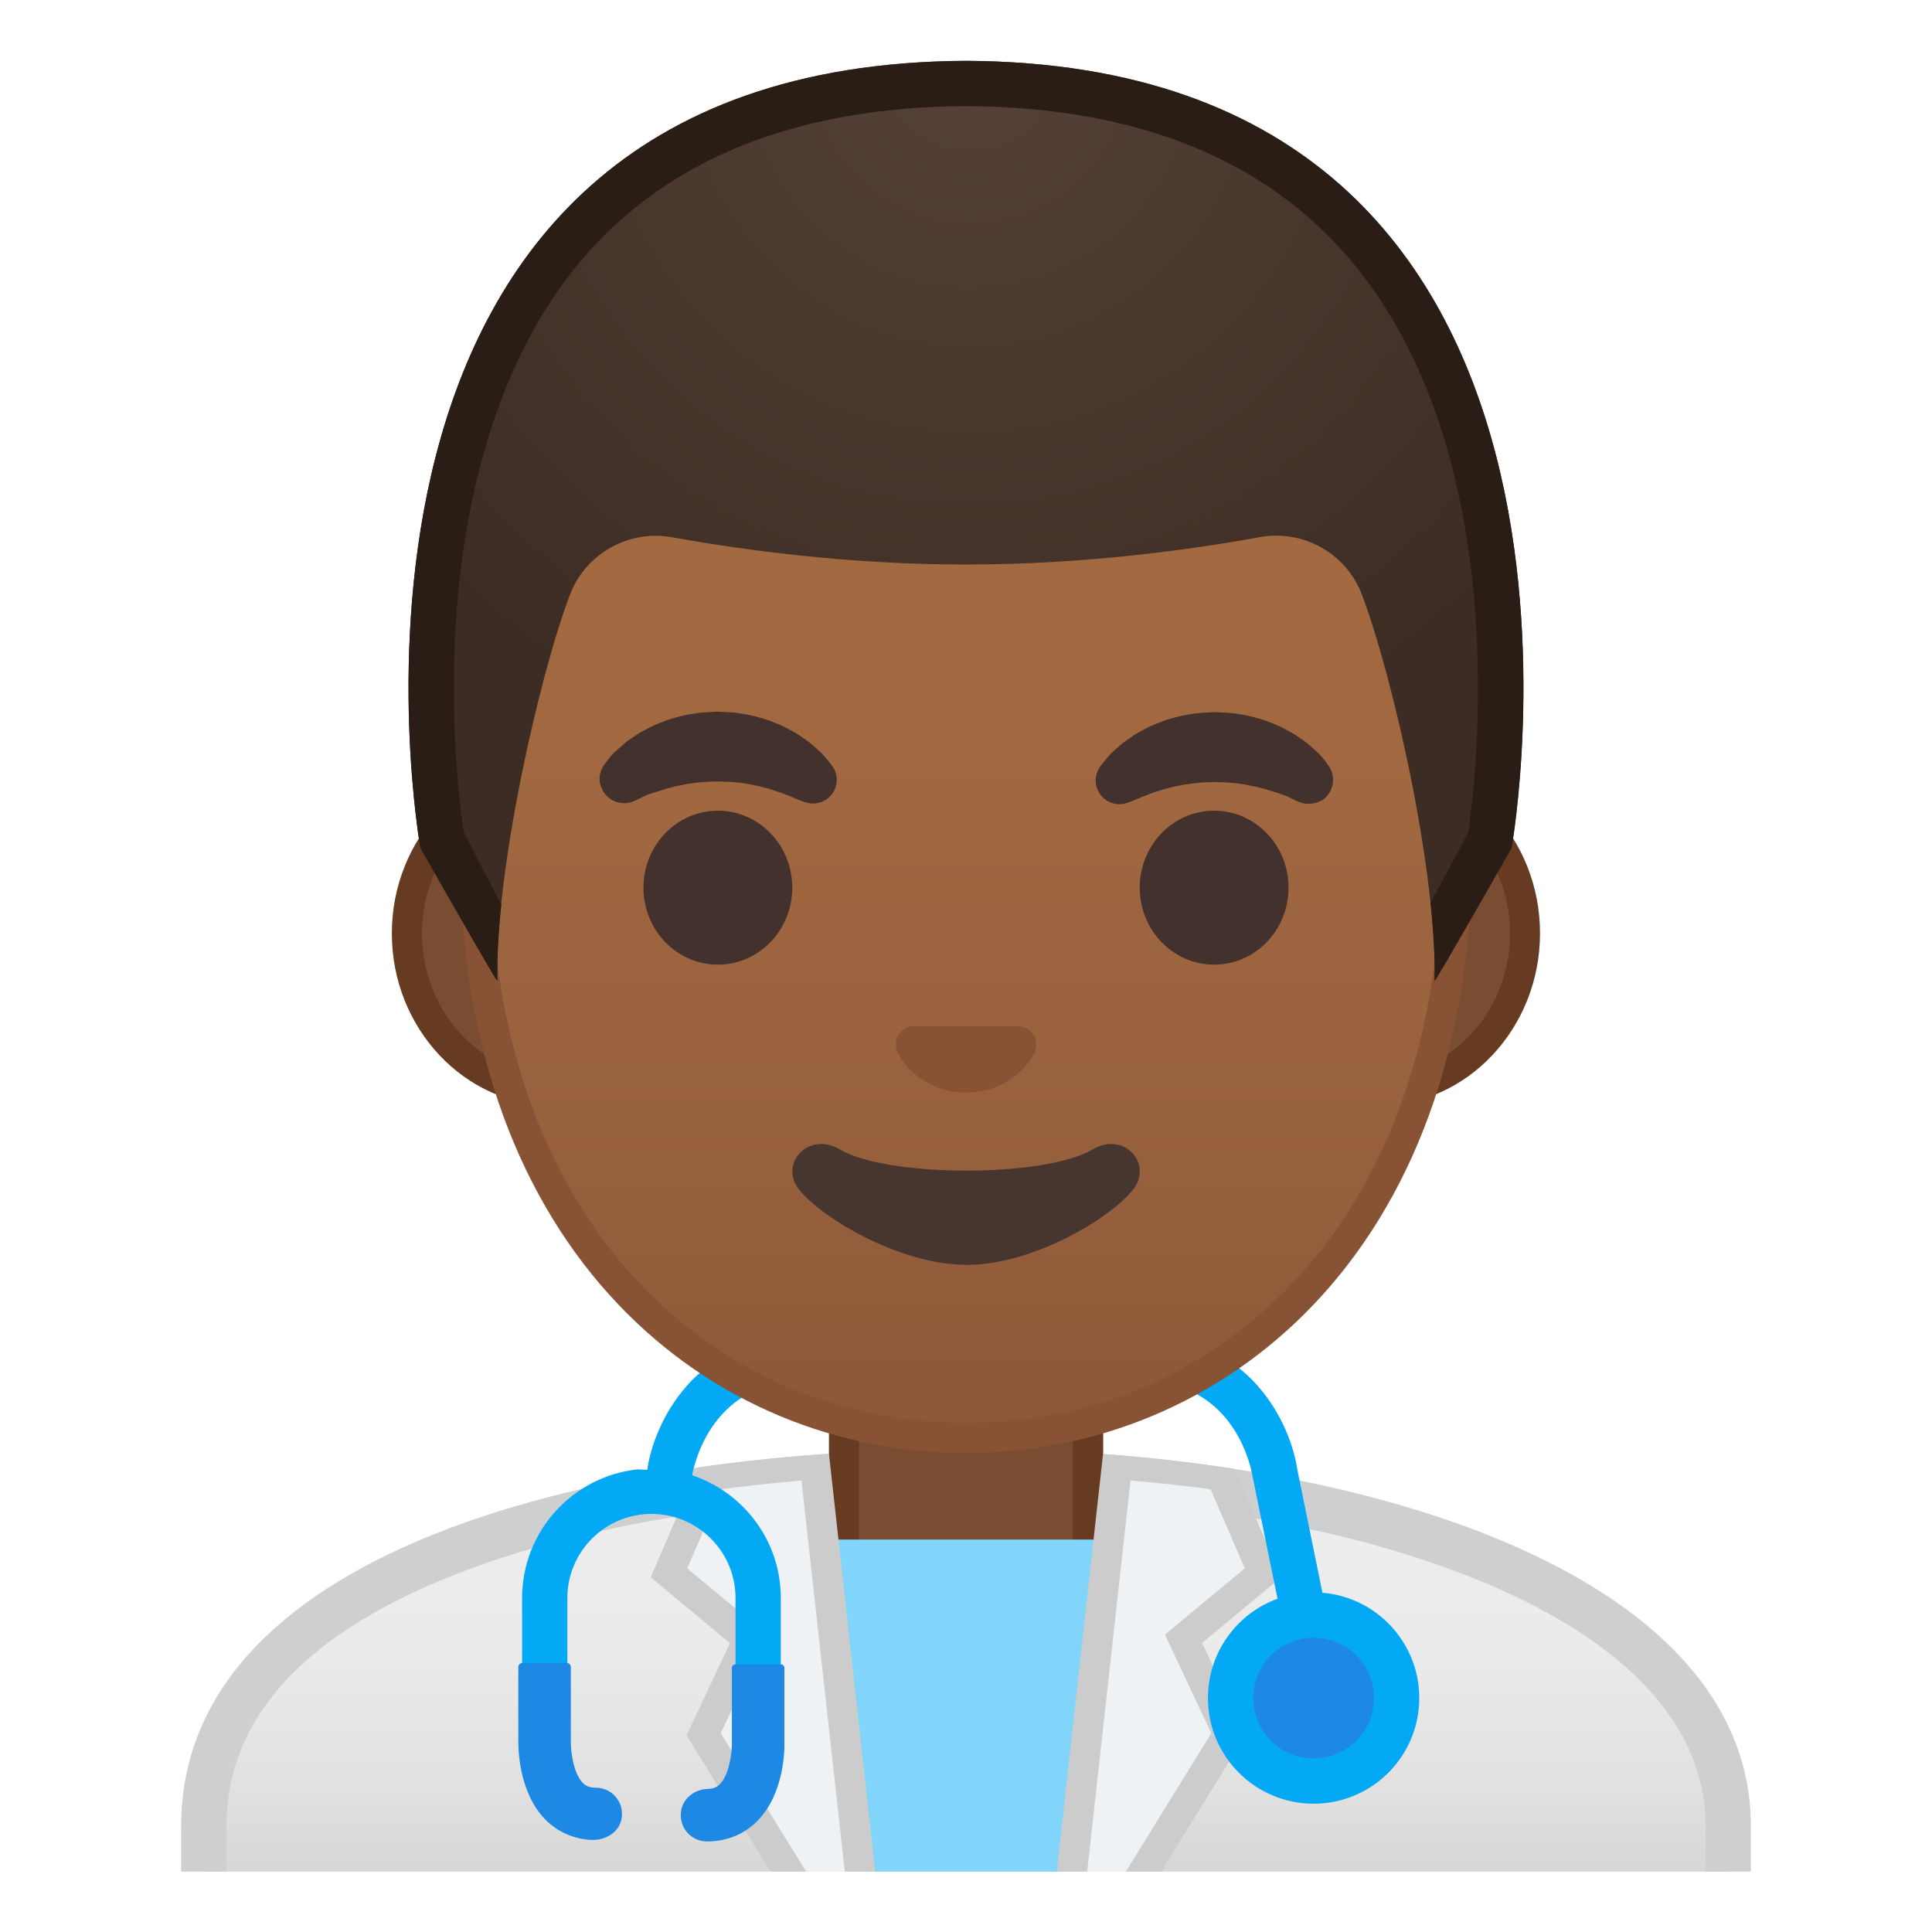 <?xml version="1.0" encoding="UTF-8"?>
<svg width="128" height="128" enable-background="new 0 0 128 128" xmlns="http://www.w3.org/2000/svg" xmlns:xlink="http://www.w3.org/1999/xlink"><defs><rect id="h" x="4" y="4" width="120" height="120"/></defs><clipPath id="a"><use xlink:href="#h"/></clipPath><g clip-path="url(#a)"><linearGradient id="g" x1="64" x2="64" y1="97.5" y2="130.5" gradientUnits="userSpaceOnUse"><stop stop-color="#eee" offset=".001"/><stop stop-color="#EBEBEB" offset=".348"/><stop stop-color="#E0E0E0" offset=".651"/><stop stop-color="#CECECE" offset=".937"/><stop stop-color="#C9C9C9" offset="1"/></linearGradient><path d="m13.5 130.5v-9.51c0-17.29 27.21-23.46 50.5-23.49h0.14c13.39 0 25.82 2.15 35.01 6.05 7 2.98 15.35 8.42 15.35 17.44v9.51h-101z" fill="url(#g)"/><path d="m64.14 99c24.28 0 48.86 7.55 48.86 21.99v8.01h-98v-8.01c0-6.95 4.88-12.47 14.52-16.42 8.74-3.58 20.99-5.55 34.48-5.57h0.14m0-3h-0.14c-25.65 0.03-52 7.1-52 24.99v11.01h104v-11.01c0-16.86-26.1-24.99-51.86-24.99z" fill="#CDCFD1"/></g><g clip-path="url(#a)"><path d="M63.17,119.56c-4,0-7.26-3.83-7.26-8.53V91.08h16.16v19.96c0,4.7-3.26,8.53-7.26,8.53H63.17z" fill="#7A4C32"/><path d="m71.08 92.08v18.96c0 4.15-2.81 7.53-6.26 7.53h-1.65c-3.45 0-6.26-3.38-6.26-7.53v-18.96h14.17m2-2h-18.16v20.96c0 5.26 3.7 9.53 8.26 9.53h1.65c4.56 0 8.26-4.27 8.26-9.53v-20.96h-0.01z" fill="#663B22"/></g><path d="m12.54 121.29v11.01h102.93v-11.01c0-16.89-25.69-25.65-51.55-25.6-25.63 0.06-51.38 7.71-51.38 25.6z" clip-path="url(#a)" fill="none"/><g clip-path="url(#a)"><defs><path id="c" d="m12 120.99v11.01h104v-11.01c0-16.89-26.19-25.02-52-24.99-25.65 0.03-52 7.1-52 24.99z"/></defs><clipPath id="b"><use xlink:href="#c"/></clipPath><polygon points="52.66 102 56.51 124 64.22 124 64.66 124 71.9 124 75.34 102" clip-path="url(#b)" fill="#81D4FA"/><g clip-path="url(#b)"><path d="m70.9 125.1 3.11-28.08c3.74 0.29 5.96 0.6 6.89 0.75l2.78 6.43-5.27 4.37 2.97 6.32-6.3 10.21h-4.18z" fill="#EFF2F5"/><path d="m74.9 98.09c2.58 0.22 4.32 0.44 5.31 0.58l2.26 5.24-4.1 3.4-1.19 0.99 0.66 1.4 2.41 5.13-5.72 9.27h-2.51l2.88-26.01m-1.78-2.14-3.34 30.15h5.86l6.87-11.14-2.87-6.11 5.25-4.36-3.29-7.62c0.01 0-2.55-0.49-8.48-0.92z" fill="#ccc"/><path d="m52.91 125.1-6.3-10.21 2.97-6.32-5.27-4.37 2.78-6.43c0.93-0.15 3.16-0.46 6.89-0.75l3.11 28.08h-4.18z" fill="#EFF2F5"/><path d="m53.1 98.09 2.88 26.01h-2.51l-5.72-9.27 2.41-5.13 0.66-1.4-1.19-0.99-4.1-3.4 2.26-5.24c1-0.14 2.73-0.36 5.31-0.58m1.78-2.14c-5.92 0.43-8.48 0.93-8.48 0.93l-3.29 7.62 5.25 4.36-2.87 6.11 6.87 11.14h5.86l-3.34-30.16z" fill="#ccc"/></g></g><path d="m85.96 97.41c-0.44-3.08-3.17-8.91-10.36-8.91h-22.37c-7.19 0-9.92 5.83-10.35 8.88l-0.64-0.03c-4.3 0.46-7.65 4.11-7.65 8.52v5.1h3v-5.1c0-3.07 2.5-5.57 5.57-5.57s5.57 2.5 5.57 5.57v5.1h3v-5.1c0-4.01-2.77-7.37-6.49-8.31l0.6 0.27c0.04-0.26 1.03-6.34 7.39-6.34h22.37c6.36 0 7.35 6.08 7.39 6.35l2.56 12.54 2.96-0.46-2.55-12.51z" clip-path="url(#a)" fill="#03A9F4"/><circle cx="87.03" cy="112.5" r="7" clip-path="url(#a)" fill="#03A9F4"/><path d="m39.16 121.9c-1.19-0.07-2.23-0.54-3.04-1.36-1.8-1.84-1.78-4.86-1.78-5.19v-4.91c0-0.14 0.12-0.26 0.26-0.26h2.96c0.14 0 0.26 0.12 0.26 0.26v4.95c-0.01 0.64 0.17 2.1 0.79 2.73 0.16 0.16 0.38 0.32 0.86 0.32 1.04 0 1.87 0.91 1.72 1.98-0.12 0.95-1.06 1.53-2.03 1.48z" clip-path="url(#a)" fill="#1E88E5"/><path d="m46.84 122c-1.08 0-1.93-0.98-1.7-2.1 0.16-0.81 0.93-1.36 1.75-1.38 0.45-0.01 0.66-0.17 0.81-0.32 0.62-0.64 0.8-2.11 0.79-2.68v-5.02c0-0.13 0.1-0.23 0.23-0.23h3.02c0.13 0 0.23 0.1 0.23 0.23v4.98c0.01 0.3 0.03 3.31-1.78 5.15-0.88 0.9-2.04 1.37-3.35 1.37z" clip-path="url(#a)" fill="#1E88E5"/><circle cx="87.03" cy="112.5" r="4" clip-path="url(#a)" fill="#1E88E5"/><g clip-path="url(#a)"><path d="m36.67 72.26c-5.36 0-9.71-4.67-9.71-10.41s4.36-10.41 9.71-10.41h54.65c5.36 0 9.71 4.67 9.71 10.41s-4.36 10.41-9.71 10.41h-54.65z" fill="#7A4C32"/><path d="m91.33 52.43c4.8 0 8.71 4.22 8.71 9.41s-3.91 9.41-8.71 9.41h-54.66c-4.8 0-8.71-4.22-8.71-9.41s3.91-9.41 8.71-9.41h54.66m0-2h-54.66c-5.89 0-10.71 5.14-10.71 11.41 0 6.28 4.82 11.41 10.71 11.41h54.65c5.89 0 10.71-5.14 10.71-11.41 0.01-6.27-4.81-11.41-10.7-11.41z" fill="#663B22"/><linearGradient id="f" x1="64" x2="64" y1="94.591" y2="12.825" gradientUnits="userSpaceOnUse"><stop stop-color="#8D5738" offset="0"/><stop stop-color="#97603D" offset=".216"/><stop stop-color="#A26941" offset=".573"/><stop stop-color="#A56C43" offset="1"/></linearGradient><path d="m64 95.27c-15.66 0-32.52-12.14-32.52-38.81 0-12.38 3.56-23.79 10.02-32.13 6.04-7.8 14.25-12.27 22.5-12.27s16.45 4.47 22.5 12.27c6.46 8.34 10.02 19.75 10.02 32.13 0 12.09-3.51 22.19-10.14 29.21-5.86 6.19-13.81 9.6-22.38 9.6z" fill="url(#f)"/><path d="m64 13.07c7.94 0 15.85 4.33 21.71 11.88 6.33 8.16 9.81 19.35 9.81 31.52 0 11.83-3.41 21.7-9.87 28.52-5.67 5.99-13.36 9.29-21.65 9.29s-15.98-3.3-21.65-9.29c-6.46-6.82-9.87-16.69-9.87-28.52 0-12.16 3.49-23.35 9.81-31.52 5.86-7.55 13.77-11.88 21.71-11.88m0-2c-17.4 0-33.52 18.61-33.52 45.39 0 26.64 16.61 39.81 33.52 39.81s33.52-13.17 33.52-39.81c0-26.78-16.12-45.39-33.52-45.39z" fill="#875334"/><g fill="#42312C"><path d="m39.99 50.73s0.13-0.19 0.38-0.51c0.07-0.08 0.12-0.16 0.22-0.26 0.11-0.11 0.23-0.22 0.37-0.34s0.28-0.24 0.43-0.38c0.15-0.13 0.31-0.23 0.48-0.35 0.17-0.11 0.34-0.24 0.53-0.35 0.19-0.1 0.4-0.21 0.6-0.32 0.21-0.12 0.43-0.21 0.66-0.3s0.47-0.18 0.71-0.27c0.49-0.14 1-0.29 1.54-0.36 0.53-0.1 1.08-0.11 1.63-0.14 0.55 0.03 1.09 0.03 1.63 0.14 0.53 0.07 1.05 0.22 1.54 0.36 0.24 0.08 0.48 0.17 0.71 0.27 0.23 0.09 0.45 0.18 0.66 0.3 0.21 0.11 0.41 0.22 0.6 0.32 0.19 0.11 0.36 0.24 0.53 0.35 0.17 0.12 0.33 0.22 0.47 0.34s0.27 0.24 0.4 0.35c0.12 0.11 0.24 0.21 0.34 0.31s0.18 0.21 0.26 0.29c0.31 0.36 0.46 0.57 0.46 0.57 0.51 0.7 0.35 1.69-0.36 2.19-0.43 0.31-0.96 0.37-1.43 0.21l-0.29-0.1s-0.19-0.07-0.49-0.2c-0.08-0.03-0.15-0.07-0.25-0.11-0.1-0.03-0.19-0.07-0.3-0.11-0.21-0.08-0.44-0.17-0.7-0.25-0.13-0.04-0.26-0.09-0.4-0.13-0.14-0.03-0.28-0.07-0.43-0.11-0.07-0.02-0.15-0.04-0.22-0.06-0.08-0.01-0.15-0.03-0.23-0.04-0.16-0.03-0.31-0.07-0.47-0.1-0.33-0.04-0.66-0.11-1-0.12-0.34-0.04-0.69-0.03-1.03-0.05-0.35 0.02-0.7 0.01-1.03 0.05-0.34 0.02-0.67 0.09-1 0.12-0.16 0.03-0.31 0.07-0.47 0.1-0.08 0.01-0.16 0.03-0.23 0.04-0.07 0.02-0.15 0.04-0.22 0.06-0.15 0.04-0.29 0.07-0.43 0.11s-0.27 0.09-0.4 0.13-0.25 0.08-0.37 0.11c-0.1 0.04-0.2 0.07-0.29 0.1s-0.18 0.06-0.27 0.09c-0.1 0.04-0.2 0.1-0.29 0.14-0.36 0.18-0.57 0.27-0.57 0.27-0.83 0.34-1.77-0.05-2.11-0.87-0.24-0.48-0.16-1.06 0.13-1.49z"/><ellipse cx="47.56" cy="58.81" rx="4.93" ry="5.1"/><path d="m86.05 53.13s-0.22-0.09-0.57-0.27c-0.09-0.04-0.19-0.1-0.29-0.14-0.09-0.02-0.18-0.06-0.27-0.09s-0.19-0.07-0.29-0.1c-0.12-0.04-0.24-0.07-0.37-0.11s-0.26-0.09-0.4-0.13-0.28-0.07-0.43-0.11c-0.07-0.02-0.15-0.04-0.22-0.06-0.08-0.01-0.15-0.03-0.23-0.04-0.16-0.03-0.31-0.07-0.47-0.1-0.33-0.04-0.66-0.11-1-0.12-0.34-0.04-0.69-0.03-1.03-0.05-0.35 0.02-0.7 0.01-1.03 0.05-0.34 0.02-0.67 0.09-1 0.12-0.16 0.03-0.31 0.07-0.47 0.1-0.08 0.01-0.16 0.03-0.23 0.04-0.07 0.02-0.15 0.04-0.22 0.06-0.15 0.04-0.29 0.08-0.43 0.11-0.14 0.04-0.27 0.09-0.4 0.13-0.26 0.07-0.49 0.16-0.7 0.25-0.11 0.04-0.2 0.08-0.3 0.11-0.09 0.04-0.17 0.08-0.25 0.11-0.3 0.13-0.49 0.2-0.49 0.2l-0.28 0.1c-0.82 0.29-1.72-0.15-2-0.97-0.17-0.5-0.08-1.03 0.21-1.44 0 0 0.16-0.22 0.46-0.57 0.08-0.09 0.16-0.19 0.26-0.29s0.22-0.2 0.34-0.31 0.26-0.23 0.4-0.35 0.31-0.22 0.47-0.34c0.17-0.12 0.34-0.24 0.53-0.35 0.19-0.1 0.4-0.21 0.6-0.32 0.21-0.12 0.43-0.21 0.66-0.3s0.46-0.18 0.71-0.27c0.49-0.14 1-0.29 1.54-0.36 0.53-0.1 1.08-0.11 1.63-0.14 0.55 0.03 1.09 0.03 1.63 0.14 0.53 0.06 1.05 0.22 1.54 0.36 0.24 0.08 0.48 0.17 0.71 0.27 0.23 0.09 0.45 0.18 0.66 0.3 0.21 0.11 0.41 0.22 0.6 0.32 0.19 0.11 0.36 0.24 0.53 0.35 0.17 0.12 0.32 0.22 0.48 0.35 0.15 0.13 0.3 0.26 0.43 0.38s0.26 0.23 0.37 0.34c0.09 0.1 0.15 0.18 0.22 0.26 0.25 0.31 0.38 0.51 0.38 0.51 0.5 0.74 0.31 1.74-0.43 2.25-0.49 0.28-1.07 0.32-1.56 0.12z"/><ellipse cx="80.44" cy="58.81" rx="4.93" ry="5.1"/></g><path d="m67.86 68.06c-0.11-0.04-0.21-0.07-0.32-0.08h-7.07c-0.11 0.01-0.22 0.04-0.32 0.08-0.64 0.26-0.99 0.92-0.69 1.63s1.71 2.69 4.55 2.69 4.25-1.99 4.55-2.69c0.29-0.71-0.06-1.37-0.7-1.63z" fill="#875334"/><path d="m72.42 76.14c-3.19 1.89-13.63 1.89-16.81 0-1.83-1.09-3.7 0.58-2.94 2.24 0.75 1.63 6.45 5.42 11.37 5.42s10.55-3.79 11.3-5.42c0.75-1.66-1.09-3.33-2.92-2.24z" fill="#473530"/><defs><path id="e" d="m64 4.03h-0.02s-0.01 0-0.02 0c-45.43 0.24-36.12 52.14-36.12 52.14s5.1 8.99 5.1 8.81c-0.03-1.41 0.46-6.89 0.46-6.89l-2.68-2.92s3.89-25.44 6.79-24.91c4.45 0.81 26.54 2 26.57 2 7.83 0 14.92-0.36 19.37-1.17 2.9-0.53 9.64 1.7 10.68 4.45 1.33 3.54 3.13 19.71 3.13 19.71l-2.68 2.83s0.49 5.51 0.46 6.89c0 0.18 5.1-8.81 5.1-8.81s9.3-51.89-36.14-52.13z"/></defs><clipPath><use xlink:href="#e"/></clipPath><radialGradient id="d" cx="64.26" cy="4.274" r="48.85" gradientUnits="userSpaceOnUse"><stop stop-color="#554138" offset="0"/><stop stop-color="#3C2C23" offset="1"/></radialGradient><path d="m64.02 4.03h-0.02s-0.01 0-0.02 0c-45.43 0.24-36.13 52.14-36.13 52.14s5.1 8.99 5.1 8.81c-0.16-7.25 2.74-20.09 4.8-25.55 1.04-2.76 3.9-4.36 6.79-3.83 4.46 0.8 11.55 1.8 19.38 1.8h0.08 0.08c7.83 0 14.92-1 19.37-1.81 2.9-0.53 5.76 1.08 6.79 3.83 2.06 5.47 4.96 18.3 4.8 25.55 0 0.18 5.1-8.81 5.1-8.81s9.31-51.89-36.12-52.13z" fill="url(#d)"/><path d="m64.02 4.03h-0.02s-0.01 0-0.02 0c-45.43 0.24-36.13 52.14-36.13 52.14s5 8.81 5.1 8.81c-0.03-1.48 0.07-3.2 0.26-5.03-0.12-0.29-2.46-4.75-2.48-4.79-0.24-1.6-0.93-6.98-0.55-13.56 0.41-7.04 2.17-16.96 8.22-24.22 5.67-6.8 14.27-10.28 25.56-10.35h0.04c11.32 0.06 19.93 3.54 25.6 10.35 10.81 12.96 8.18 34.33 7.67 37.79-0.02 0.04-2.46 4.58-2.49 4.65 0.2 1.89 0.31 3.65 0.27 5.17 0.09 0 5.1-8.81 5.1-8.81s9.3-51.91-36.13-52.15z" fill="#291D15"/></g></svg>
